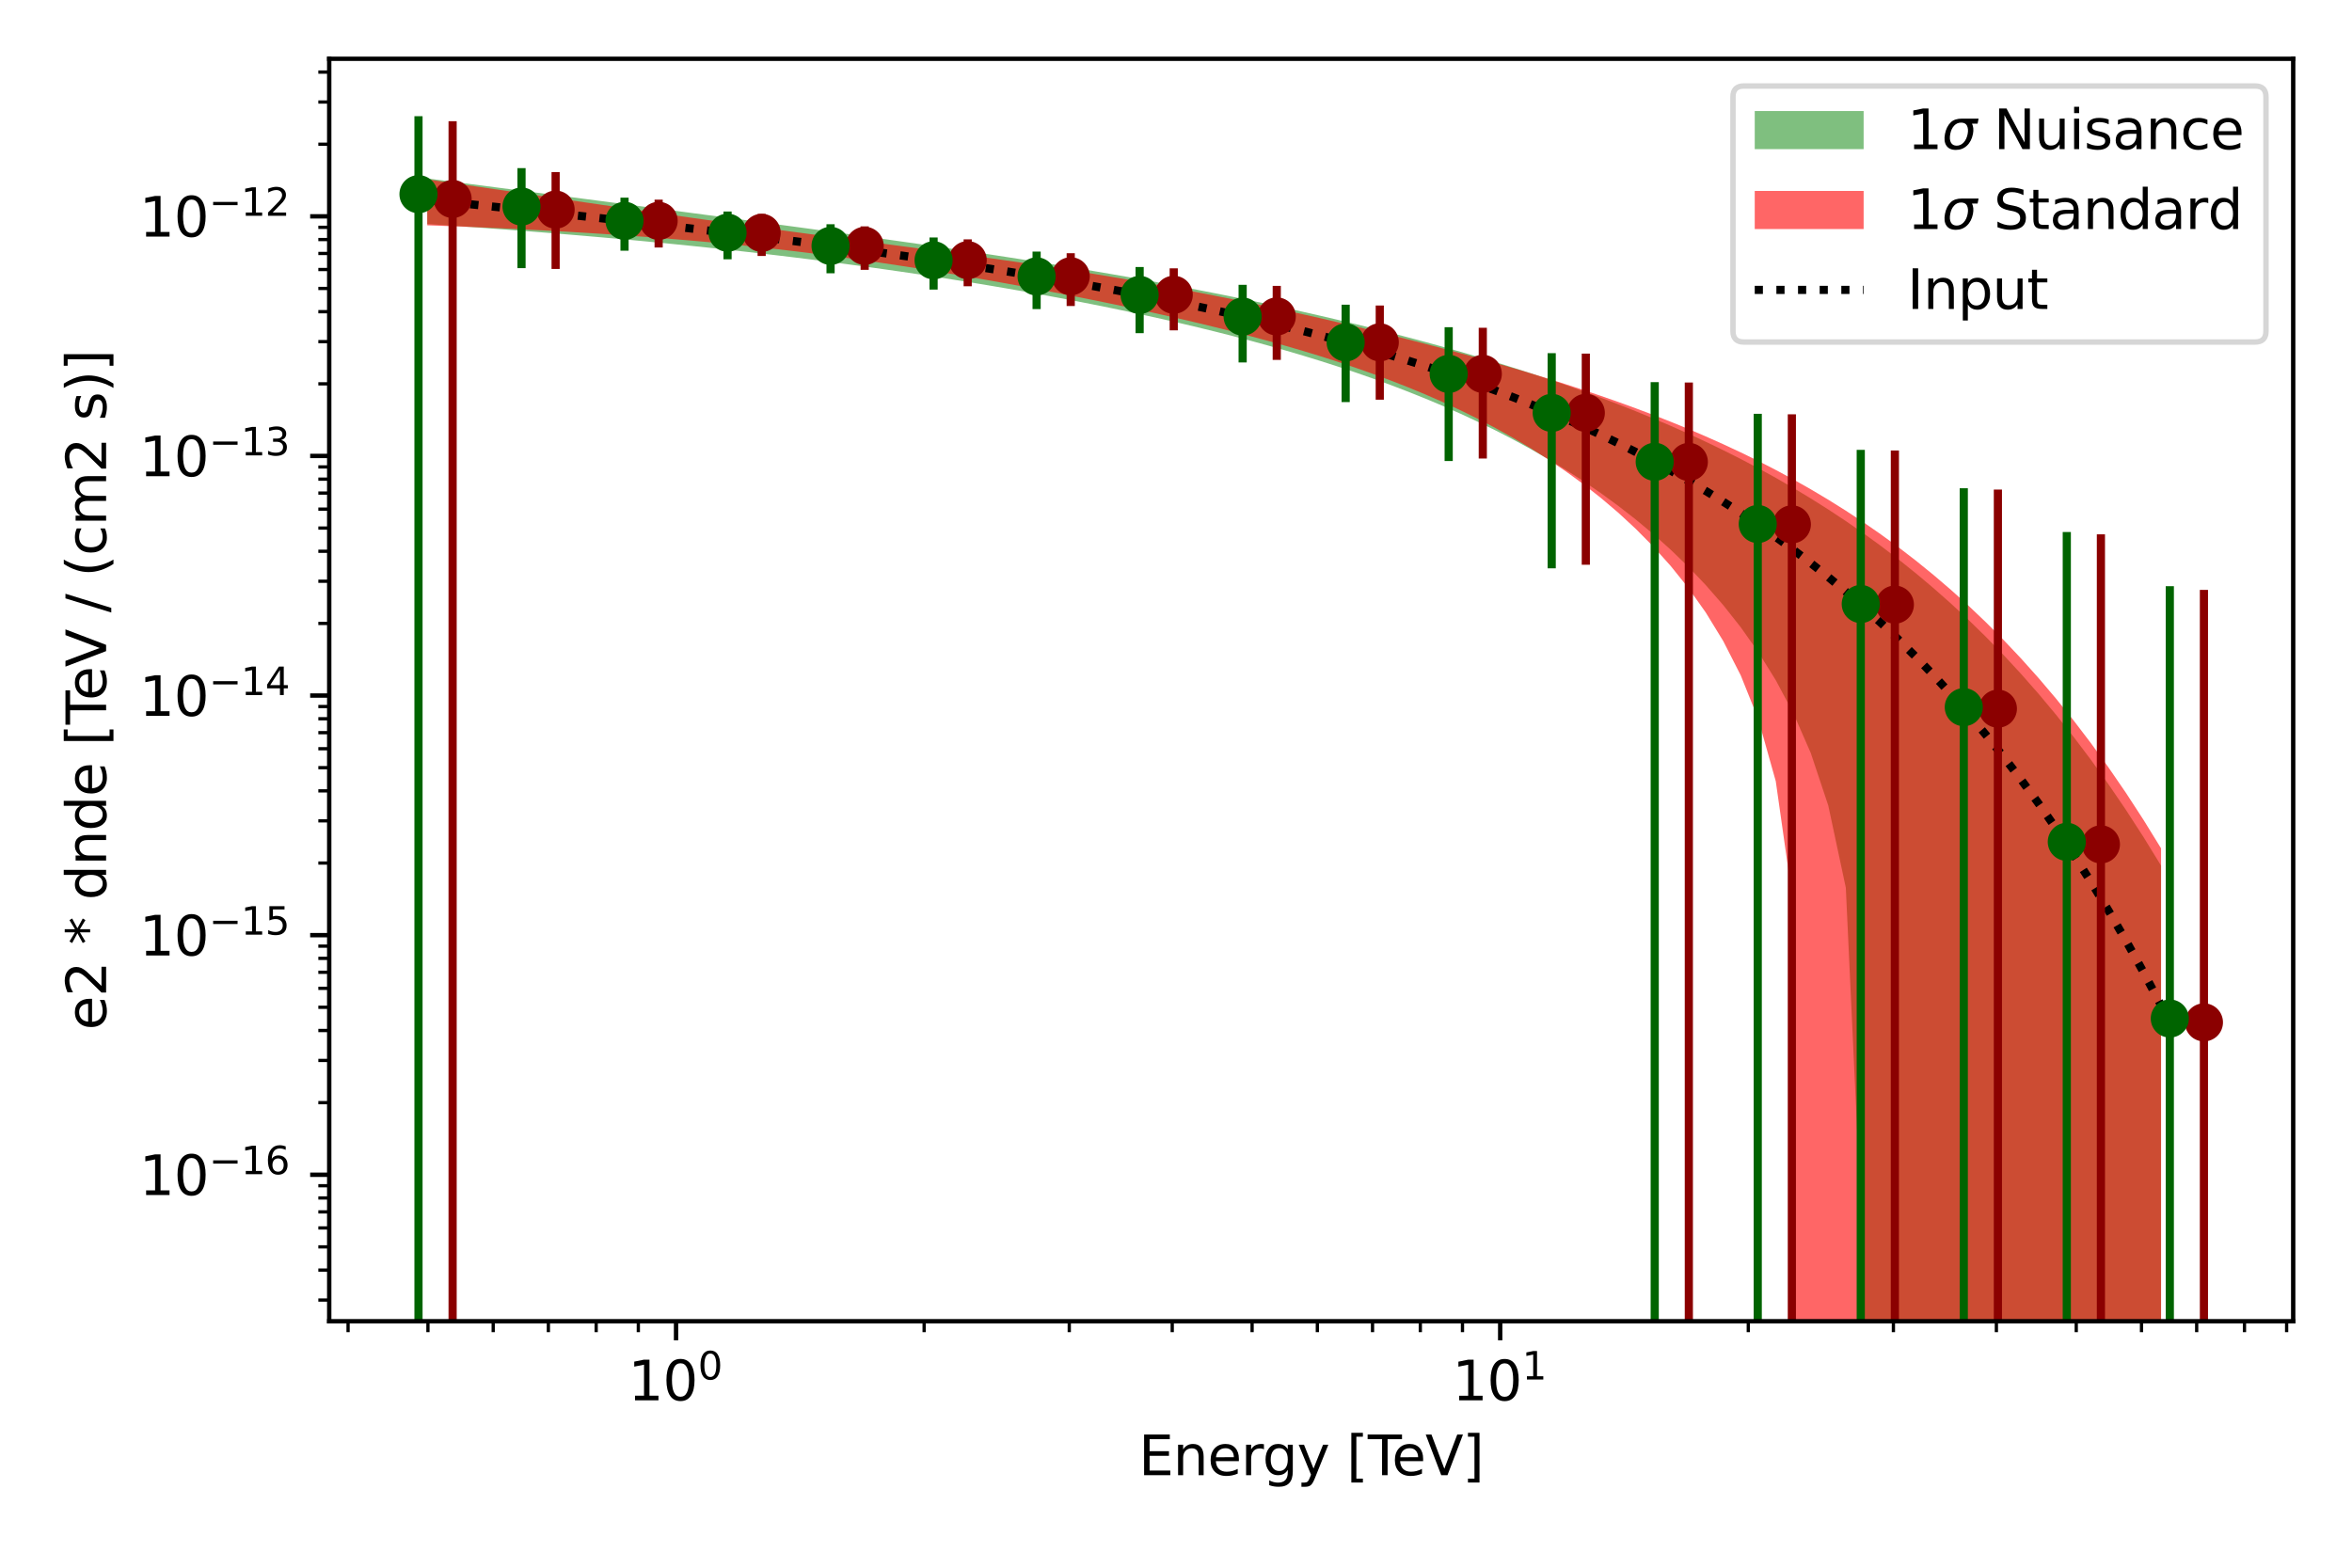 <?xml version="1.0" encoding="utf-8" standalone="no"?>
<!DOCTYPE svg PUBLIC "-//W3C//DTD SVG 1.1//EN"
  "http://www.w3.org/Graphics/SVG/1.1/DTD/svg11.dtd">
<svg xmlns:xlink="http://www.w3.org/1999/xlink" width="432pt" height="288pt" viewBox="0 0 432 288" xmlns="http://www.w3.org/2000/svg" version="1.1">
 <defs>
  <style type="text/css">*{stroke-linejoin: round; stroke-linecap: butt}</style>
 </defs>
 <g id="figure_1">
  <g id="patch_1">
   <path d="M 0 288 
L 432 288 
L 432 0 
L 0 0 
z
" style="fill: #ffffff"/>
  </g>
  <g id="axes_1">
   <g id="patch_2">
    <path d="M 60.469 242.728 
L 421.2 242.728 
L 421.2 10.8 
L 60.469 10.8 
z
" style="fill: #ffffff"/>
   </g>
   <g id="PolyCollection_1">
    <path d="M 78.474 32.789 
L 78.474 41.16 
L 81.691 41.375 
L 84.908 41.596 
L 88.124 41.824 
L 91.341 42.058 
L 94.558 42.299 
L 97.774 42.547 
L 100.991 42.803 
L 104.208 43.066 
L 107.425 43.337 
L 110.641 43.616 
L 113.858 43.904 
L 117.075 44.2 
L 120.291 44.506 
L 123.508 44.821 
L 126.725 45.145 
L 129.942 45.479 
L 133.158 45.823 
L 136.375 46.178 
L 139.592 46.544 
L 142.808 46.92 
L 146.025 47.308 
L 149.242 47.708 
L 152.459 48.119 
L 155.675 48.543 
L 158.892 48.978 
L 162.109 49.427 
L 165.325 49.888 
L 168.542 50.362 
L 171.759 50.85 
L 174.976 51.352 
L 178.192 51.868 
L 181.409 52.399 
L 184.626 52.944 
L 187.842 53.506 
L 191.059 54.083 
L 194.276 54.677 
L 197.493 55.289 
L 200.709 55.919 
L 203.926 56.568 
L 207.143 57.237 
L 210.359 57.927 
L 213.576 58.64 
L 216.793 59.376 
L 220.01 60.137 
L 223.226 60.925 
L 226.443 61.741 
L 229.66 62.587 
L 232.876 63.465 
L 236.093 64.378 
L 239.31 65.327 
L 242.527 66.315 
L 245.743 67.345 
L 248.96 68.42 
L 252.177 69.543 
L 255.393 70.718 
L 258.61 71.948 
L 261.827 73.237 
L 265.044 74.589 
L 268.26 76.009 
L 271.477 77.503 
L 274.694 79.076 
L 277.91 80.733 
L 281.127 82.483 
L 284.344 84.332 
L 287.561 86.289 
L 290.777 88.365 
L 293.994 90.569 
L 297.211 92.917 
L 300.427 95.422 
L 303.644 98.105 
L 306.861 100.987 
L 310.078 104.097 
L 313.294 107.474 
L 316.511 111.164 
L 319.728 115.235 
L 322.945 119.783 
L 326.161 124.955 
L 329.378 130.993 
L 332.595 138.346 
L 335.811 148.006 
L 339.028 163.084 
L 342.245 232.186 
L 345.462 43529.634 
L 348.678 43529.634 
L 351.895 43529.634 
L 355.112 43529.634 
L 358.328 43529.634 
L 361.545 43529.634 
L 364.762 43529.634 
L 367.979 43529.634 
L 371.195 43529.634 
L 374.412 43529.634 
L 377.629 43529.634 
L 380.845 43529.634 
L 384.062 43529.634 
L 387.279 43529.634 
L 390.496 43529.634 
L 393.712 43529.634 
L 396.929 43529.634 
L 396.929 159.024 
L 396.929 159.024 
L 393.712 153.789 
L 390.496 148.816 
L 387.279 144.092 
L 384.062 139.604 
L 380.845 135.341 
L 377.629 131.29 
L 374.412 127.441 
L 371.195 123.783 
L 367.979 120.307 
L 364.762 117.001 
L 361.545 113.859 
L 358.328 110.869 
L 355.112 108.026 
L 351.895 105.319 
L 348.678 102.743 
L 345.462 100.289 
L 342.245 97.952 
L 339.028 95.723 
L 335.811 93.598 
L 332.595 91.57 
L 329.378 89.634 
L 326.161 87.784 
L 322.945 86.015 
L 319.728 84.323 
L 316.511 82.703 
L 313.294 81.15 
L 310.078 79.662 
L 306.861 78.232 
L 303.644 76.86 
L 300.427 75.539 
L 297.211 74.269 
L 293.994 73.045 
L 290.777 71.864 
L 287.561 70.725 
L 284.344 69.624 
L 281.127 68.56 
L 277.91 67.53 
L 274.694 66.533 
L 271.477 65.566 
L 268.26 64.628 
L 265.044 63.718 
L 261.827 62.833 
L 258.61 61.974 
L 255.393 61.138 
L 252.177 60.324 
L 248.96 59.533 
L 245.743 58.762 
L 242.527 58.011 
L 239.31 57.28 
L 236.093 56.567 
L 232.876 55.872 
L 229.66 55.194 
L 226.443 54.533 
L 223.226 53.887 
L 220.01 53.258 
L 216.793 52.643 
L 213.576 52.042 
L 210.359 51.455 
L 207.143 50.881 
L 203.926 50.319 
L 200.709 49.769 
L 197.493 49.231 
L 194.276 48.703 
L 191.059 48.185 
L 187.842 47.676 
L 184.626 47.177 
L 181.409 46.685 
L 178.192 46.201 
L 174.976 45.725 
L 171.759 45.254 
L 168.542 44.79 
L 165.325 44.331 
L 162.109 43.877 
L 158.892 43.427 
L 155.675 42.981 
L 152.459 42.538 
L 149.242 42.099 
L 146.025 41.663 
L 142.808 41.228 
L 139.592 40.796 
L 136.375 40.366 
L 133.158 39.937 
L 129.942 39.51 
L 126.725 39.084 
L 123.508 38.659 
L 120.291 38.235 
L 117.075 37.812 
L 113.858 37.39 
L 110.641 36.968 
L 107.425 36.547 
L 104.208 36.127 
L 100.991 35.708 
L 97.774 35.289 
L 94.558 34.871 
L 91.341 34.453 
L 88.124 34.036 
L 84.908 33.62 
L 81.691 33.204 
L 78.474 32.789 
z
" clip-path="url(#p0e5905a8b0)" style="fill: #008000; fill-opacity: 0.5"/>
   </g>
   <g id="PolyCollection_2">
    <path d="M 78.474 32.954 
L 78.474 41.391 
L 81.691 41.508 
L 84.908 41.633 
L 88.124 41.766 
L 91.341 41.908 
L 94.558 42.06 
L 97.774 42.22 
L 100.991 42.391 
L 104.208 42.572 
L 107.425 42.764 
L 110.641 42.967 
L 113.858 43.182 
L 117.075 43.41 
L 120.291 43.651 
L 123.508 43.907 
L 126.725 44.177 
L 129.942 44.463 
L 133.158 44.767 
L 136.375 45.087 
L 139.592 45.426 
L 142.808 45.783 
L 146.025 46.16 
L 149.242 46.556 
L 152.459 46.97 
L 155.675 47.403 
L 158.892 47.855 
L 162.109 48.324 
L 165.325 48.809 
L 168.542 49.31 
L 171.759 49.827 
L 174.976 50.359 
L 178.192 50.904 
L 181.409 51.464 
L 184.626 52.037 
L 187.842 52.624 
L 191.059 53.224 
L 194.276 53.838 
L 197.493 54.467 
L 200.709 55.11 
L 203.926 55.769 
L 207.143 56.444 
L 210.359 57.137 
L 213.576 57.849 
L 216.793 58.582 
L 220.01 59.336 
L 223.226 60.115 
L 226.443 60.921 
L 229.66 61.755 
L 232.876 62.622 
L 236.093 63.524 
L 239.31 64.464 
L 242.527 65.446 
L 245.743 66.475 
L 248.96 67.555 
L 252.177 68.69 
L 255.393 69.885 
L 258.61 71.145 
L 261.827 72.477 
L 265.044 73.886 
L 268.26 75.378 
L 271.477 76.962 
L 274.694 78.645 
L 277.91 80.436 
L 281.127 82.345 
L 284.344 84.384 
L 287.561 86.568 
L 290.777 88.912 
L 293.994 91.437 
L 297.211 94.168 
L 300.427 97.138 
L 303.644 100.387 
L 306.861 103.972 
L 310.078 107.973 
L 313.294 112.509 
L 316.511 117.766 
L 319.728 124.073 
L 322.945 132.091 
L 326.161 143.514 
L 329.378 166.127 
L 332.595 43529.634 
L 335.811 43529.634 
L 339.028 43529.634 
L 342.245 43529.634 
L 345.462 43529.634 
L 348.678 43529.634 
L 351.895 43529.634 
L 355.112 43529.634 
L 358.328 43529.634 
L 361.545 43529.634 
L 364.762 43529.634 
L 367.979 43529.634 
L 371.195 43529.634 
L 374.412 43529.634 
L 377.629 43529.634 
L 380.845 43529.634 
L 384.062 43529.634 
L 387.279 43529.634 
L 390.496 43529.634 
L 393.712 43529.634 
L 396.929 43529.634 
L 396.929 155.845 
L 396.929 155.845 
L 393.712 150.628 
L 390.496 145.681 
L 387.279 140.991 
L 384.062 136.544 
L 380.845 132.328 
L 377.629 128.331 
L 374.412 124.542 
L 371.195 120.95 
L 367.979 117.546 
L 364.762 114.318 
L 361.545 111.257 
L 358.328 108.355 
L 355.112 105.604 
L 351.895 102.993 
L 348.678 100.517 
L 345.462 98.167 
L 342.245 95.936 
L 339.028 93.817 
L 335.811 91.804 
L 332.595 89.89 
L 329.378 88.069 
L 326.161 86.335 
L 322.945 84.684 
L 319.728 83.109 
L 316.511 81.606 
L 313.294 80.17 
L 310.078 78.795 
L 306.861 77.479 
L 303.644 76.216 
L 300.427 75.003 
L 297.211 73.836 
L 293.994 72.712 
L 290.777 71.627 
L 287.561 70.578 
L 284.344 69.561 
L 281.127 68.576 
L 277.91 67.618 
L 274.694 66.686 
L 271.477 65.778 
L 268.26 64.892 
L 265.044 64.026 
L 261.827 63.18 
L 258.61 62.351 
L 255.393 61.54 
L 252.177 60.746 
L 248.96 59.969 
L 245.743 59.207 
L 242.527 58.462 
L 239.31 57.734 
L 236.093 57.022 
L 232.876 56.326 
L 229.66 55.647 
L 226.443 54.985 
L 223.226 54.34 
L 220.01 53.712 
L 216.793 53.1 
L 213.576 52.505 
L 210.359 51.926 
L 207.143 51.363 
L 203.926 50.815 
L 200.709 50.283 
L 197.493 49.764 
L 194.276 49.26 
L 191.059 48.768 
L 187.842 48.288 
L 184.626 47.82 
L 181.409 47.361 
L 178.192 46.912 
L 174.976 46.47 
L 171.759 46.035 
L 168.542 45.606 
L 165.325 45.18 
L 162.109 44.757 
L 158.892 44.335 
L 155.675 43.913 
L 152.459 43.49 
L 149.242 43.063 
L 146.025 42.633 
L 142.808 42.199 
L 139.592 41.761 
L 136.375 41.318 
L 133.158 40.87 
L 129.942 40.418 
L 126.725 39.962 
L 123.508 39.503 
L 120.291 39.041 
L 117.075 38.576 
L 113.858 38.109 
L 110.641 37.641 
L 107.425 37.172 
L 104.208 36.703 
L 100.991 36.233 
L 97.774 35.763 
L 94.558 35.293 
L 91.341 34.824 
L 88.124 34.355 
L 84.908 33.887 
L 81.691 33.42 
L 78.474 32.954 
z
" clip-path="url(#p0e5905a8b0)" style="fill: #ff0000; fill-opacity: 0.6"/>
   </g>
   <g id="matplotlib.axis_1">
    <g id="xtick_1">
     <g id="line2d_1">
      <defs>
       <path id="m8055def39b" d="M 0 0 
L 0 3.5 
" style="stroke: #000000; stroke-width: 0.8"/>
      </defs>
      <g>
       <use xlink:href="#m8055def39b" x="124.17" y="242.728" style="stroke: #000000; stroke-width: 0.8"/>
      </g>
     </g>
     <g id="text_1">
      <!-- $\mathdefault{10^{0}}$ -->
      <g transform="translate(115.37 257.326) scale(0.1 -0.1)">
       <defs>
        <path id="DejaVuSans-31" d="M 794 531 
L 1825 531 
L 1825 4091 
L 703 3866 
L 703 4441 
L 1819 4666 
L 2450 4666 
L 2450 531 
L 3481 531 
L 3481 0 
L 794 0 
L 794 531 
z
" transform="scale(0.016)"/>
        <path id="DejaVuSans-30" d="M 2034 4250 
Q 1547 4250 1301 3770 
Q 1056 3291 1056 2328 
Q 1056 1369 1301 889 
Q 1547 409 2034 409 
Q 2525 409 2770 889 
Q 3016 1369 3016 2328 
Q 3016 3291 2770 3770 
Q 2525 4250 2034 4250 
z
M 2034 4750 
Q 2819 4750 3233 4129 
Q 3647 3509 3647 2328 
Q 3647 1150 3233 529 
Q 2819 -91 2034 -91 
Q 1250 -91 836 529 
Q 422 1150 422 2328 
Q 422 3509 836 4129 
Q 1250 4750 2034 4750 
z
" transform="scale(0.016)"/>
       </defs>
       <use xlink:href="#DejaVuSans-31" transform="translate(0 0.766)"/>
       <use xlink:href="#DejaVuSans-30" transform="translate(63.623 0.766)"/>
       <use xlink:href="#DejaVuSans-30" transform="translate(128.203 39.047) scale(0.7)"/>
      </g>
     </g>
    </g>
    <g id="xtick_2">
     <g id="line2d_2">
      <g>
       <use xlink:href="#m8055def39b" x="275.545" y="242.728" style="stroke: #000000; stroke-width: 0.8"/>
      </g>
     </g>
     <g id="text_2">
      <!-- $\mathdefault{10^{1}}$ -->
      <g transform="translate(266.745 257.326) scale(0.1 -0.1)">
       <use xlink:href="#DejaVuSans-31" transform="translate(0 0.684)"/>
       <use xlink:href="#DejaVuSans-30" transform="translate(63.623 0.684)"/>
       <use xlink:href="#DejaVuSans-31" transform="translate(128.203 38.966) scale(0.7)"/>
      </g>
     </g>
    </g>
    <g id="xtick_3">
     <g id="line2d_3">
      <defs>
       <path id="m480ef63c79" d="M 0 0 
L 0 2 
" style="stroke: #000000; stroke-width: 0.6"/>
      </defs>
      <g>
       <use xlink:href="#m480ef63c79" x="63.932" y="242.728" style="stroke: #000000; stroke-width: 0.6"/>
      </g>
     </g>
    </g>
    <g id="xtick_4">
     <g id="line2d_4">
      <g>
       <use xlink:href="#m480ef63c79" x="78.602" y="242.728" style="stroke: #000000; stroke-width: 0.6"/>
      </g>
     </g>
    </g>
    <g id="xtick_5">
     <g id="line2d_5">
      <g>
       <use xlink:href="#m480ef63c79" x="90.588" y="242.728" style="stroke: #000000; stroke-width: 0.6"/>
      </g>
     </g>
    </g>
    <g id="xtick_6">
     <g id="line2d_6">
      <g>
       <use xlink:href="#m480ef63c79" x="100.722" y="242.728" style="stroke: #000000; stroke-width: 0.6"/>
      </g>
     </g>
    </g>
    <g id="xtick_7">
     <g id="line2d_7">
      <g>
       <use xlink:href="#m480ef63c79" x="109.501" y="242.728" style="stroke: #000000; stroke-width: 0.6"/>
      </g>
     </g>
    </g>
    <g id="xtick_8">
     <g id="line2d_8">
      <g>
       <use xlink:href="#m480ef63c79" x="117.244" y="242.728" style="stroke: #000000; stroke-width: 0.6"/>
      </g>
     </g>
    </g>
    <g id="xtick_9">
     <g id="line2d_9">
      <g>
       <use xlink:href="#m480ef63c79" x="169.739" y="242.728" style="stroke: #000000; stroke-width: 0.6"/>
      </g>
     </g>
    </g>
    <g id="xtick_10">
     <g id="line2d_10">
      <g>
       <use xlink:href="#m480ef63c79" x="196.395" y="242.728" style="stroke: #000000; stroke-width: 0.6"/>
      </g>
     </g>
    </g>
    <g id="xtick_11">
     <g id="line2d_11">
      <g>
       <use xlink:href="#m480ef63c79" x="215.307" y="242.728" style="stroke: #000000; stroke-width: 0.6"/>
      </g>
     </g>
    </g>
    <g id="xtick_12">
     <g id="line2d_12">
      <g>
       <use xlink:href="#m480ef63c79" x="229.977" y="242.728" style="stroke: #000000; stroke-width: 0.6"/>
      </g>
     </g>
    </g>
    <g id="xtick_13">
     <g id="line2d_13">
      <g>
       <use xlink:href="#m480ef63c79" x="241.963" y="242.728" style="stroke: #000000; stroke-width: 0.6"/>
      </g>
     </g>
    </g>
    <g id="xtick_14">
     <g id="line2d_14">
      <g>
       <use xlink:href="#m480ef63c79" x="252.097" y="242.728" style="stroke: #000000; stroke-width: 0.6"/>
      </g>
     </g>
    </g>
    <g id="xtick_15">
     <g id="line2d_15">
      <g>
       <use xlink:href="#m480ef63c79" x="260.876" y="242.728" style="stroke: #000000; stroke-width: 0.6"/>
      </g>
     </g>
    </g>
    <g id="xtick_16">
     <g id="line2d_16">
      <g>
       <use xlink:href="#m480ef63c79" x="268.619" y="242.728" style="stroke: #000000; stroke-width: 0.6"/>
      </g>
     </g>
    </g>
    <g id="xtick_17">
     <g id="line2d_17">
      <g>
       <use xlink:href="#m480ef63c79" x="321.114" y="242.728" style="stroke: #000000; stroke-width: 0.6"/>
      </g>
     </g>
    </g>
    <g id="xtick_18">
     <g id="line2d_18">
      <g>
       <use xlink:href="#m480ef63c79" x="347.769" y="242.728" style="stroke: #000000; stroke-width: 0.6"/>
      </g>
     </g>
    </g>
    <g id="xtick_19">
     <g id="line2d_19">
      <g>
       <use xlink:href="#m480ef63c79" x="366.682" y="242.728" style="stroke: #000000; stroke-width: 0.6"/>
      </g>
     </g>
    </g>
    <g id="xtick_20">
     <g id="line2d_20">
      <g>
       <use xlink:href="#m480ef63c79" x="381.352" y="242.728" style="stroke: #000000; stroke-width: 0.6"/>
      </g>
     </g>
    </g>
    <g id="xtick_21">
     <g id="line2d_21">
      <g>
       <use xlink:href="#m480ef63c79" x="393.338" y="242.728" style="stroke: #000000; stroke-width: 0.6"/>
      </g>
     </g>
    </g>
    <g id="xtick_22">
     <g id="line2d_22">
      <g>
       <use xlink:href="#m480ef63c79" x="403.472" y="242.728" style="stroke: #000000; stroke-width: 0.6"/>
      </g>
     </g>
    </g>
    <g id="xtick_23">
     <g id="line2d_23">
      <g>
       <use xlink:href="#m480ef63c79" x="412.25" y="242.728" style="stroke: #000000; stroke-width: 0.6"/>
      </g>
     </g>
    </g>
    <g id="xtick_24">
     <g id="line2d_24">
      <g>
       <use xlink:href="#m480ef63c79" x="419.994" y="242.728" style="stroke: #000000; stroke-width: 0.6"/>
      </g>
     </g>
    </g>
    <g id="text_3">
     <!-- Energy [TeV] -->
     <g transform="translate(209.137 271.005) scale(0.1 -0.1)">
      <defs>
       <path id="DejaVuSans-45" d="M 628 4666 
L 3578 4666 
L 3578 4134 
L 1259 4134 
L 1259 2753 
L 3481 2753 
L 3481 2222 
L 1259 2222 
L 1259 531 
L 3634 531 
L 3634 0 
L 628 0 
L 628 4666 
z
" transform="scale(0.016)"/>
       <path id="DejaVuSans-6e" d="M 3513 2113 
L 3513 0 
L 2938 0 
L 2938 2094 
Q 2938 2591 2744 2837 
Q 2550 3084 2163 3084 
Q 1697 3084 1428 2787 
Q 1159 2491 1159 1978 
L 1159 0 
L 581 0 
L 581 3500 
L 1159 3500 
L 1159 2956 
Q 1366 3272 1645 3428 
Q 1925 3584 2291 3584 
Q 2894 3584 3203 3211 
Q 3513 2838 3513 2113 
z
" transform="scale(0.016)"/>
       <path id="DejaVuSans-65" d="M 3597 1894 
L 3597 1613 
L 953 1613 
Q 991 1019 1311 708 
Q 1631 397 2203 397 
Q 2534 397 2845 478 
Q 3156 559 3463 722 
L 3463 178 
Q 3153 47 2828 -22 
Q 2503 -91 2169 -91 
Q 1331 -91 842 396 
Q 353 884 353 1716 
Q 353 2575 817 3079 
Q 1281 3584 2069 3584 
Q 2775 3584 3186 3129 
Q 3597 2675 3597 1894 
z
M 3022 2063 
Q 3016 2534 2758 2815 
Q 2500 3097 2075 3097 
Q 1594 3097 1305 2825 
Q 1016 2553 972 2059 
L 3022 2063 
z
" transform="scale(0.016)"/>
       <path id="DejaVuSans-72" d="M 2631 2963 
Q 2534 3019 2420 3045 
Q 2306 3072 2169 3072 
Q 1681 3072 1420 2755 
Q 1159 2438 1159 1844 
L 1159 0 
L 581 0 
L 581 3500 
L 1159 3500 
L 1159 2956 
Q 1341 3275 1631 3429 
Q 1922 3584 2338 3584 
Q 2397 3584 2469 3576 
Q 2541 3569 2628 3553 
L 2631 2963 
z
" transform="scale(0.016)"/>
       <path id="DejaVuSans-67" d="M 2906 1791 
Q 2906 2416 2648 2759 
Q 2391 3103 1925 3103 
Q 1463 3103 1205 2759 
Q 947 2416 947 1791 
Q 947 1169 1205 825 
Q 1463 481 1925 481 
Q 2391 481 2648 825 
Q 2906 1169 2906 1791 
z
M 3481 434 
Q 3481 -459 3084 -895 
Q 2688 -1331 1869 -1331 
Q 1566 -1331 1297 -1286 
Q 1028 -1241 775 -1147 
L 775 -588 
Q 1028 -725 1275 -790 
Q 1522 -856 1778 -856 
Q 2344 -856 2625 -561 
Q 2906 -266 2906 331 
L 2906 616 
Q 2728 306 2450 153 
Q 2172 0 1784 0 
Q 1141 0 747 490 
Q 353 981 353 1791 
Q 353 2603 747 3093 
Q 1141 3584 1784 3584 
Q 2172 3584 2450 3431 
Q 2728 3278 2906 2969 
L 2906 3500 
L 3481 3500 
L 3481 434 
z
" transform="scale(0.016)"/>
       <path id="DejaVuSans-79" d="M 2059 -325 
Q 1816 -950 1584 -1140 
Q 1353 -1331 966 -1331 
L 506 -1331 
L 506 -850 
L 844 -850 
Q 1081 -850 1212 -737 
Q 1344 -625 1503 -206 
L 1606 56 
L 191 3500 
L 800 3500 
L 1894 763 
L 2988 3500 
L 3597 3500 
L 2059 -325 
z
" transform="scale(0.016)"/>
       <path id="DejaVuSans-20" transform="scale(0.016)"/>
       <path id="DejaVuSans-5b" d="M 550 4863 
L 1875 4863 
L 1875 4416 
L 1125 4416 
L 1125 -397 
L 1875 -397 
L 1875 -844 
L 550 -844 
L 550 4863 
z
" transform="scale(0.016)"/>
       <path id="DejaVuSans-54" d="M -19 4666 
L 3928 4666 
L 3928 4134 
L 2272 4134 
L 2272 0 
L 1638 0 
L 1638 4134 
L -19 4134 
L -19 4666 
z
" transform="scale(0.016)"/>
       <path id="DejaVuSans-56" d="M 1831 0 
L 50 4666 
L 709 4666 
L 2188 738 
L 3669 4666 
L 4325 4666 
L 2547 0 
L 1831 0 
z
" transform="scale(0.016)"/>
       <path id="DejaVuSans-5d" d="M 1947 4863 
L 1947 -844 
L 622 -844 
L 622 -397 
L 1369 -397 
L 1369 4416 
L 622 4416 
L 622 4863 
L 1947 4863 
z
" transform="scale(0.016)"/>
      </defs>
      <use xlink:href="#DejaVuSans-45"/>
      <use xlink:href="#DejaVuSans-6e" x="63.184"/>
      <use xlink:href="#DejaVuSans-65" x="126.562"/>
      <use xlink:href="#DejaVuSans-72" x="188.086"/>
      <use xlink:href="#DejaVuSans-67" x="227.449"/>
      <use xlink:href="#DejaVuSans-79" x="290.926"/>
      <use xlink:href="#DejaVuSans-20" x="350.105"/>
      <use xlink:href="#DejaVuSans-5b" x="381.893"/>
      <use xlink:href="#DejaVuSans-54" x="420.906"/>
      <use xlink:href="#DejaVuSans-65" x="464.99"/>
      <use xlink:href="#DejaVuSans-56" x="526.514"/>
      <use xlink:href="#DejaVuSans-5d" x="594.922"/>
     </g>
    </g>
   </g>
   <g id="matplotlib.axis_2">
    <g id="ytick_1">
     <g id="line2d_25">
      <defs>
       <path id="m0eebf6a958" d="M 0 0 
L -3.5 0 
" style="stroke: #000000; stroke-width: 0.8"/>
      </defs>
      <g>
       <use xlink:href="#m0eebf6a958" x="60.469" y="215.816" style="stroke: #000000; stroke-width: 0.8"/>
      </g>
     </g>
     <g id="text_4">
      <!-- $\mathdefault{10^{-16}}$ -->
      <g transform="translate(25.569 219.615) scale(0.1 -0.1)">
       <defs>
        <path id="DejaVuSans-2212" d="M 678 2272 
L 4684 2272 
L 4684 1741 
L 678 1741 
L 678 2272 
z
" transform="scale(0.016)"/>
        <path id="DejaVuSans-36" d="M 2113 2584 
Q 1688 2584 1439 2293 
Q 1191 2003 1191 1497 
Q 1191 994 1439 701 
Q 1688 409 2113 409 
Q 2538 409 2786 701 
Q 3034 994 3034 1497 
Q 3034 2003 2786 2293 
Q 2538 2584 2113 2584 
z
M 3366 4563 
L 3366 3988 
Q 3128 4100 2886 4159 
Q 2644 4219 2406 4219 
Q 1781 4219 1451 3797 
Q 1122 3375 1075 2522 
Q 1259 2794 1537 2939 
Q 1816 3084 2150 3084 
Q 2853 3084 3261 2657 
Q 3669 2231 3669 1497 
Q 3669 778 3244 343 
Q 2819 -91 2113 -91 
Q 1303 -91 875 529 
Q 447 1150 447 2328 
Q 447 3434 972 4092 
Q 1497 4750 2381 4750 
Q 2619 4750 2861 4703 
Q 3103 4656 3366 4563 
z
" transform="scale(0.016)"/>
       </defs>
       <use xlink:href="#DejaVuSans-31" transform="translate(0 0.766)"/>
       <use xlink:href="#DejaVuSans-30" transform="translate(63.623 0.766)"/>
       <use xlink:href="#DejaVuSans-2212" transform="translate(128.203 39.047) scale(0.7)"/>
       <use xlink:href="#DejaVuSans-31" transform="translate(186.855 39.047) scale(0.7)"/>
       <use xlink:href="#DejaVuSans-36" transform="translate(231.392 39.047) scale(0.7)"/>
      </g>
     </g>
    </g>
    <g id="ytick_2">
     <g id="line2d_26">
      <g>
       <use xlink:href="#m0eebf6a958" x="60.469" y="171.798" style="stroke: #000000; stroke-width: 0.8"/>
      </g>
     </g>
     <g id="text_5">
      <!-- $\mathdefault{10^{-15}}$ -->
      <g transform="translate(25.569 175.597) scale(0.1 -0.1)">
       <defs>
        <path id="DejaVuSans-35" d="M 691 4666 
L 3169 4666 
L 3169 4134 
L 1269 4134 
L 1269 2991 
Q 1406 3038 1543 3061 
Q 1681 3084 1819 3084 
Q 2600 3084 3056 2656 
Q 3513 2228 3513 1497 
Q 3513 744 3044 326 
Q 2575 -91 1722 -91 
Q 1428 -91 1123 -41 
Q 819 9 494 109 
L 494 744 
Q 775 591 1075 516 
Q 1375 441 1709 441 
Q 2250 441 2565 725 
Q 2881 1009 2881 1497 
Q 2881 1984 2565 2268 
Q 2250 2553 1709 2553 
Q 1456 2553 1204 2497 
Q 953 2441 691 2322 
L 691 4666 
z
" transform="scale(0.016)"/>
       </defs>
       <use xlink:href="#DejaVuSans-31" transform="translate(0 0.684)"/>
       <use xlink:href="#DejaVuSans-30" transform="translate(63.623 0.684)"/>
       <use xlink:href="#DejaVuSans-2212" transform="translate(128.203 38.966) scale(0.7)"/>
       <use xlink:href="#DejaVuSans-31" transform="translate(186.855 38.966) scale(0.7)"/>
       <use xlink:href="#DejaVuSans-35" transform="translate(231.392 38.966) scale(0.7)"/>
      </g>
     </g>
    </g>
    <g id="ytick_3">
     <g id="line2d_27">
      <g>
       <use xlink:href="#m0eebf6a958" x="60.469" y="127.78" style="stroke: #000000; stroke-width: 0.8"/>
      </g>
     </g>
     <g id="text_6">
      <!-- $\mathdefault{10^{-14}}$ -->
      <g transform="translate(25.569 131.579) scale(0.1 -0.1)">
       <defs>
        <path id="DejaVuSans-34" d="M 2419 4116 
L 825 1625 
L 2419 1625 
L 2419 4116 
z
M 2253 4666 
L 3047 4666 
L 3047 1625 
L 3713 1625 
L 3713 1100 
L 3047 1100 
L 3047 0 
L 2419 0 
L 2419 1100 
L 313 1100 
L 313 1709 
L 2253 4666 
z
" transform="scale(0.016)"/>
       </defs>
       <use xlink:href="#DejaVuSans-31" transform="translate(0 0.684)"/>
       <use xlink:href="#DejaVuSans-30" transform="translate(63.623 0.684)"/>
       <use xlink:href="#DejaVuSans-2212" transform="translate(128.203 38.966) scale(0.7)"/>
       <use xlink:href="#DejaVuSans-31" transform="translate(186.855 38.966) scale(0.7)"/>
       <use xlink:href="#DejaVuSans-34" transform="translate(231.392 38.966) scale(0.7)"/>
      </g>
     </g>
    </g>
    <g id="ytick_4">
     <g id="line2d_28">
      <g>
       <use xlink:href="#m0eebf6a958" x="60.469" y="83.761" style="stroke: #000000; stroke-width: 0.8"/>
      </g>
     </g>
     <g id="text_7">
      <!-- $\mathdefault{10^{-13}}$ -->
      <g transform="translate(25.569 87.561) scale(0.1 -0.1)">
       <defs>
        <path id="DejaVuSans-33" d="M 2597 2516 
Q 3050 2419 3304 2112 
Q 3559 1806 3559 1356 
Q 3559 666 3084 287 
Q 2609 -91 1734 -91 
Q 1441 -91 1130 -33 
Q 819 25 488 141 
L 488 750 
Q 750 597 1062 519 
Q 1375 441 1716 441 
Q 2309 441 2620 675 
Q 2931 909 2931 1356 
Q 2931 1769 2642 2001 
Q 2353 2234 1838 2234 
L 1294 2234 
L 1294 2753 
L 1863 2753 
Q 2328 2753 2575 2939 
Q 2822 3125 2822 3475 
Q 2822 3834 2567 4026 
Q 2313 4219 1838 4219 
Q 1578 4219 1281 4162 
Q 984 4106 628 3988 
L 628 4550 
Q 988 4650 1302 4700 
Q 1616 4750 1894 4750 
Q 2613 4750 3031 4423 
Q 3450 4097 3450 3541 
Q 3450 3153 3228 2886 
Q 3006 2619 2597 2516 
z
" transform="scale(0.016)"/>
       </defs>
       <use xlink:href="#DejaVuSans-31" transform="translate(0 0.766)"/>
       <use xlink:href="#DejaVuSans-30" transform="translate(63.623 0.766)"/>
       <use xlink:href="#DejaVuSans-2212" transform="translate(128.203 39.047) scale(0.7)"/>
       <use xlink:href="#DejaVuSans-31" transform="translate(186.855 39.047) scale(0.7)"/>
       <use xlink:href="#DejaVuSans-33" transform="translate(231.392 39.047) scale(0.7)"/>
      </g>
     </g>
    </g>
    <g id="ytick_5">
     <g id="line2d_29">
      <g>
       <use xlink:href="#m0eebf6a958" x="60.469" y="39.743" style="stroke: #000000; stroke-width: 0.8"/>
      </g>
     </g>
     <g id="text_8">
      <!-- $\mathdefault{10^{-12}}$ -->
      <g transform="translate(25.569 43.543) scale(0.1 -0.1)">
       <defs>
        <path id="DejaVuSans-32" d="M 1228 531 
L 3431 531 
L 3431 0 
L 469 0 
L 469 531 
Q 828 903 1448 1529 
Q 2069 2156 2228 2338 
Q 2531 2678 2651 2914 
Q 2772 3150 2772 3378 
Q 2772 3750 2511 3984 
Q 2250 4219 1831 4219 
Q 1534 4219 1204 4116 
Q 875 4013 500 3803 
L 500 4441 
Q 881 4594 1212 4672 
Q 1544 4750 1819 4750 
Q 2544 4750 2975 4387 
Q 3406 4025 3406 3419 
Q 3406 3131 3298 2873 
Q 3191 2616 2906 2266 
Q 2828 2175 2409 1742 
Q 1991 1309 1228 531 
z
" transform="scale(0.016)"/>
       </defs>
       <use xlink:href="#DejaVuSans-31" transform="translate(0 0.766)"/>
       <use xlink:href="#DejaVuSans-30" transform="translate(63.623 0.766)"/>
       <use xlink:href="#DejaVuSans-2212" transform="translate(128.203 39.047) scale(0.7)"/>
       <use xlink:href="#DejaVuSans-31" transform="translate(186.855 39.047) scale(0.7)"/>
       <use xlink:href="#DejaVuSans-32" transform="translate(231.392 39.047) scale(0.7)"/>
      </g>
     </g>
    </g>
    <g id="ytick_6">
     <g id="line2d_30">
      <defs>
       <path id="m40ec39c7ff" d="M 0 0 
L -2 0 
" style="stroke: #000000; stroke-width: 0.6"/>
      </defs>
      <g>
       <use xlink:href="#m40ec39c7ff" x="60.469" y="238.832" style="stroke: #000000; stroke-width: 0.6"/>
      </g>
     </g>
    </g>
    <g id="ytick_7">
     <g id="line2d_31">
      <g>
       <use xlink:href="#m40ec39c7ff" x="60.469" y="233.332" style="stroke: #000000; stroke-width: 0.6"/>
      </g>
     </g>
    </g>
    <g id="ytick_8">
     <g id="line2d_32">
      <g>
       <use xlink:href="#m40ec39c7ff" x="60.469" y="229.067" style="stroke: #000000; stroke-width: 0.6"/>
      </g>
     </g>
    </g>
    <g id="ytick_9">
     <g id="line2d_33">
      <g>
       <use xlink:href="#m40ec39c7ff" x="60.469" y="225.581" style="stroke: #000000; stroke-width: 0.6"/>
      </g>
     </g>
    </g>
    <g id="ytick_10">
     <g id="line2d_34">
      <g>
       <use xlink:href="#m40ec39c7ff" x="60.469" y="222.634" style="stroke: #000000; stroke-width: 0.6"/>
      </g>
     </g>
    </g>
    <g id="ytick_11">
     <g id="line2d_35">
      <g>
       <use xlink:href="#m40ec39c7ff" x="60.469" y="220.082" style="stroke: #000000; stroke-width: 0.6"/>
      </g>
     </g>
    </g>
    <g id="ytick_12">
     <g id="line2d_36">
      <g>
       <use xlink:href="#m40ec39c7ff" x="60.469" y="217.83" style="stroke: #000000; stroke-width: 0.6"/>
      </g>
     </g>
    </g>
    <g id="ytick_13">
     <g id="line2d_37">
      <g>
       <use xlink:href="#m40ec39c7ff" x="60.469" y="202.565" style="stroke: #000000; stroke-width: 0.6"/>
      </g>
     </g>
    </g>
    <g id="ytick_14">
     <g id="line2d_38">
      <g>
       <use xlink:href="#m40ec39c7ff" x="60.469" y="194.814" style="stroke: #000000; stroke-width: 0.6"/>
      </g>
     </g>
    </g>
    <g id="ytick_15">
     <g id="line2d_39">
      <g>
       <use xlink:href="#m40ec39c7ff" x="60.469" y="189.314" style="stroke: #000000; stroke-width: 0.6"/>
      </g>
     </g>
    </g>
    <g id="ytick_16">
     <g id="line2d_40">
      <g>
       <use xlink:href="#m40ec39c7ff" x="60.469" y="185.048" style="stroke: #000000; stroke-width: 0.6"/>
      </g>
     </g>
    </g>
    <g id="ytick_17">
     <g id="line2d_41">
      <g>
       <use xlink:href="#m40ec39c7ff" x="60.469" y="181.563" style="stroke: #000000; stroke-width: 0.6"/>
      </g>
     </g>
    </g>
    <g id="ytick_18">
     <g id="line2d_42">
      <g>
       <use xlink:href="#m40ec39c7ff" x="60.469" y="178.616" style="stroke: #000000; stroke-width: 0.6"/>
      </g>
     </g>
    </g>
    <g id="ytick_19">
     <g id="line2d_43">
      <g>
       <use xlink:href="#m40ec39c7ff" x="60.469" y="176.063" style="stroke: #000000; stroke-width: 0.6"/>
      </g>
     </g>
    </g>
    <g id="ytick_20">
     <g id="line2d_44">
      <g>
       <use xlink:href="#m40ec39c7ff" x="60.469" y="173.812" style="stroke: #000000; stroke-width: 0.6"/>
      </g>
     </g>
    </g>
    <g id="ytick_21">
     <g id="line2d_45">
      <g>
       <use xlink:href="#m40ec39c7ff" x="60.469" y="158.547" style="stroke: #000000; stroke-width: 0.6"/>
      </g>
     </g>
    </g>
    <g id="ytick_22">
     <g id="line2d_46">
      <g>
       <use xlink:href="#m40ec39c7ff" x="60.469" y="150.796" style="stroke: #000000; stroke-width: 0.6"/>
      </g>
     </g>
    </g>
    <g id="ytick_23">
     <g id="line2d_47">
      <g>
       <use xlink:href="#m40ec39c7ff" x="60.469" y="145.296" style="stroke: #000000; stroke-width: 0.6"/>
      </g>
     </g>
    </g>
    <g id="ytick_24">
     <g id="line2d_48">
      <g>
       <use xlink:href="#m40ec39c7ff" x="60.469" y="141.03" style="stroke: #000000; stroke-width: 0.6"/>
      </g>
     </g>
    </g>
    <g id="ytick_25">
     <g id="line2d_49">
      <g>
       <use xlink:href="#m40ec39c7ff" x="60.469" y="137.545" style="stroke: #000000; stroke-width: 0.6"/>
      </g>
     </g>
    </g>
    <g id="ytick_26">
     <g id="line2d_50">
      <g>
       <use xlink:href="#m40ec39c7ff" x="60.469" y="134.598" style="stroke: #000000; stroke-width: 0.6"/>
      </g>
     </g>
    </g>
    <g id="ytick_27">
     <g id="line2d_51">
      <g>
       <use xlink:href="#m40ec39c7ff" x="60.469" y="132.045" style="stroke: #000000; stroke-width: 0.6"/>
      </g>
     </g>
    </g>
    <g id="ytick_28">
     <g id="line2d_52">
      <g>
       <use xlink:href="#m40ec39c7ff" x="60.469" y="129.794" style="stroke: #000000; stroke-width: 0.6"/>
      </g>
     </g>
    </g>
    <g id="ytick_29">
     <g id="line2d_53">
      <g>
       <use xlink:href="#m40ec39c7ff" x="60.469" y="114.529" style="stroke: #000000; stroke-width: 0.6"/>
      </g>
     </g>
    </g>
    <g id="ytick_30">
     <g id="line2d_54">
      <g>
       <use xlink:href="#m40ec39c7ff" x="60.469" y="106.778" style="stroke: #000000; stroke-width: 0.6"/>
      </g>
     </g>
    </g>
    <g id="ytick_31">
     <g id="line2d_55">
      <g>
       <use xlink:href="#m40ec39c7ff" x="60.469" y="101.278" style="stroke: #000000; stroke-width: 0.6"/>
      </g>
     </g>
    </g>
    <g id="ytick_32">
     <g id="line2d_56">
      <g>
       <use xlink:href="#m40ec39c7ff" x="60.469" y="97.012" style="stroke: #000000; stroke-width: 0.6"/>
      </g>
     </g>
    </g>
    <g id="ytick_33">
     <g id="line2d_57">
      <g>
       <use xlink:href="#m40ec39c7ff" x="60.469" y="93.527" style="stroke: #000000; stroke-width: 0.6"/>
      </g>
     </g>
    </g>
    <g id="ytick_34">
     <g id="line2d_58">
      <g>
       <use xlink:href="#m40ec39c7ff" x="60.469" y="90.58" style="stroke: #000000; stroke-width: 0.6"/>
      </g>
     </g>
    </g>
    <g id="ytick_35">
     <g id="line2d_59">
      <g>
       <use xlink:href="#m40ec39c7ff" x="60.469" y="88.027" style="stroke: #000000; stroke-width: 0.6"/>
      </g>
     </g>
    </g>
    <g id="ytick_36">
     <g id="line2d_60">
      <g>
       <use xlink:href="#m40ec39c7ff" x="60.469" y="85.776" style="stroke: #000000; stroke-width: 0.6"/>
      </g>
     </g>
    </g>
    <g id="ytick_37">
     <g id="line2d_61">
      <g>
       <use xlink:href="#m40ec39c7ff" x="60.469" y="70.511" style="stroke: #000000; stroke-width: 0.6"/>
      </g>
     </g>
    </g>
    <g id="ytick_38">
     <g id="line2d_62">
      <g>
       <use xlink:href="#m40ec39c7ff" x="60.469" y="62.76" style="stroke: #000000; stroke-width: 0.6"/>
      </g>
     </g>
    </g>
    <g id="ytick_39">
     <g id="line2d_63">
      <g>
       <use xlink:href="#m40ec39c7ff" x="60.469" y="57.26" style="stroke: #000000; stroke-width: 0.6"/>
      </g>
     </g>
    </g>
    <g id="ytick_40">
     <g id="line2d_64">
      <g>
       <use xlink:href="#m40ec39c7ff" x="60.469" y="52.994" style="stroke: #000000; stroke-width: 0.6"/>
      </g>
     </g>
    </g>
    <g id="ytick_41">
     <g id="line2d_65">
      <g>
       <use xlink:href="#m40ec39c7ff" x="60.469" y="49.509" style="stroke: #000000; stroke-width: 0.6"/>
      </g>
     </g>
    </g>
    <g id="ytick_42">
     <g id="line2d_66">
      <g>
       <use xlink:href="#m40ec39c7ff" x="60.469" y="46.562" style="stroke: #000000; stroke-width: 0.6"/>
      </g>
     </g>
    </g>
    <g id="ytick_43">
     <g id="line2d_67">
      <g>
       <use xlink:href="#m40ec39c7ff" x="60.469" y="44.009" style="stroke: #000000; stroke-width: 0.6"/>
      </g>
     </g>
    </g>
    <g id="ytick_44">
     <g id="line2d_68">
      <g>
       <use xlink:href="#m40ec39c7ff" x="60.469" y="41.758" style="stroke: #000000; stroke-width: 0.6"/>
      </g>
     </g>
    </g>
    <g id="ytick_45">
     <g id="line2d_69">
      <g>
       <use xlink:href="#m40ec39c7ff" x="60.469" y="26.493" style="stroke: #000000; stroke-width: 0.6"/>
      </g>
     </g>
    </g>
    <g id="ytick_46">
     <g id="line2d_70">
      <g>
       <use xlink:href="#m40ec39c7ff" x="60.469" y="18.741" style="stroke: #000000; stroke-width: 0.6"/>
      </g>
     </g>
    </g>
    <g id="ytick_47">
     <g id="line2d_71">
      <g>
       <use xlink:href="#m40ec39c7ff" x="60.469" y="13.242" style="stroke: #000000; stroke-width: 0.6"/>
      </g>
     </g>
    </g>
    <g id="text_9">
     <!-- e2 * dnde [TeV / (cm2 s)] -->
     <g transform="translate(19.489 189.244) rotate(-90) scale(0.1 -0.1)">
      <defs>
       <path id="DejaVuSans-2a" d="M 3009 3897 
L 1888 3291 
L 3009 2681 
L 2828 2375 
L 1778 3009 
L 1778 1831 
L 1422 1831 
L 1422 3009 
L 372 2375 
L 191 2681 
L 1313 3291 
L 191 3897 
L 372 4206 
L 1422 3572 
L 1422 4750 
L 1778 4750 
L 1778 3572 
L 2828 4206 
L 3009 3897 
z
" transform="scale(0.016)"/>
       <path id="DejaVuSans-64" d="M 2906 2969 
L 2906 4863 
L 3481 4863 
L 3481 0 
L 2906 0 
L 2906 525 
Q 2725 213 2448 61 
Q 2172 -91 1784 -91 
Q 1150 -91 751 415 
Q 353 922 353 1747 
Q 353 2572 751 3078 
Q 1150 3584 1784 3584 
Q 2172 3584 2448 3432 
Q 2725 3281 2906 2969 
z
M 947 1747 
Q 947 1113 1208 752 
Q 1469 391 1925 391 
Q 2381 391 2643 752 
Q 2906 1113 2906 1747 
Q 2906 2381 2643 2742 
Q 2381 3103 1925 3103 
Q 1469 3103 1208 2742 
Q 947 2381 947 1747 
z
" transform="scale(0.016)"/>
       <path id="DejaVuSans-2f" d="M 1625 4666 
L 2156 4666 
L 531 -594 
L 0 -594 
L 1625 4666 
z
" transform="scale(0.016)"/>
       <path id="DejaVuSans-28" d="M 1984 4856 
Q 1566 4138 1362 3434 
Q 1159 2731 1159 2009 
Q 1159 1288 1364 580 
Q 1569 -128 1984 -844 
L 1484 -844 
Q 1016 -109 783 600 
Q 550 1309 550 2009 
Q 550 2706 781 3412 
Q 1013 4119 1484 4856 
L 1984 4856 
z
" transform="scale(0.016)"/>
       <path id="DejaVuSans-63" d="M 3122 3366 
L 3122 2828 
Q 2878 2963 2633 3030 
Q 2388 3097 2138 3097 
Q 1578 3097 1268 2742 
Q 959 2388 959 1747 
Q 959 1106 1268 751 
Q 1578 397 2138 397 
Q 2388 397 2633 464 
Q 2878 531 3122 666 
L 3122 134 
Q 2881 22 2623 -34 
Q 2366 -91 2075 -91 
Q 1284 -91 818 406 
Q 353 903 353 1747 
Q 353 2603 823 3093 
Q 1294 3584 2113 3584 
Q 2378 3584 2631 3529 
Q 2884 3475 3122 3366 
z
" transform="scale(0.016)"/>
       <path id="DejaVuSans-6d" d="M 3328 2828 
Q 3544 3216 3844 3400 
Q 4144 3584 4550 3584 
Q 5097 3584 5394 3201 
Q 5691 2819 5691 2113 
L 5691 0 
L 5113 0 
L 5113 2094 
Q 5113 2597 4934 2840 
Q 4756 3084 4391 3084 
Q 3944 3084 3684 2787 
Q 3425 2491 3425 1978 
L 3425 0 
L 2847 0 
L 2847 2094 
Q 2847 2600 2669 2842 
Q 2491 3084 2119 3084 
Q 1678 3084 1418 2786 
Q 1159 2488 1159 1978 
L 1159 0 
L 581 0 
L 581 3500 
L 1159 3500 
L 1159 2956 
Q 1356 3278 1631 3431 
Q 1906 3584 2284 3584 
Q 2666 3584 2933 3390 
Q 3200 3197 3328 2828 
z
" transform="scale(0.016)"/>
       <path id="DejaVuSans-73" d="M 2834 3397 
L 2834 2853 
Q 2591 2978 2328 3040 
Q 2066 3103 1784 3103 
Q 1356 3103 1142 2972 
Q 928 2841 928 2578 
Q 928 2378 1081 2264 
Q 1234 2150 1697 2047 
L 1894 2003 
Q 2506 1872 2764 1633 
Q 3022 1394 3022 966 
Q 3022 478 2636 193 
Q 2250 -91 1575 -91 
Q 1294 -91 989 -36 
Q 684 19 347 128 
L 347 722 
Q 666 556 975 473 
Q 1284 391 1588 391 
Q 1994 391 2212 530 
Q 2431 669 2431 922 
Q 2431 1156 2273 1281 
Q 2116 1406 1581 1522 
L 1381 1569 
Q 847 1681 609 1914 
Q 372 2147 372 2553 
Q 372 3047 722 3315 
Q 1072 3584 1716 3584 
Q 2034 3584 2315 3537 
Q 2597 3491 2834 3397 
z
" transform="scale(0.016)"/>
       <path id="DejaVuSans-29" d="M 513 4856 
L 1013 4856 
Q 1481 4119 1714 3412 
Q 1947 2706 1947 2009 
Q 1947 1309 1714 600 
Q 1481 -109 1013 -844 
L 513 -844 
Q 928 -128 1133 580 
Q 1338 1288 1338 2009 
Q 1338 2731 1133 3434 
Q 928 4138 513 4856 
z
" transform="scale(0.016)"/>
      </defs>
      <use xlink:href="#DejaVuSans-65"/>
      <use xlink:href="#DejaVuSans-32" x="61.523"/>
      <use xlink:href="#DejaVuSans-20" x="125.146"/>
      <use xlink:href="#DejaVuSans-2a" x="156.934"/>
      <use xlink:href="#DejaVuSans-20" x="206.934"/>
      <use xlink:href="#DejaVuSans-64" x="238.721"/>
      <use xlink:href="#DejaVuSans-6e" x="302.197"/>
      <use xlink:href="#DejaVuSans-64" x="365.576"/>
      <use xlink:href="#DejaVuSans-65" x="429.053"/>
      <use xlink:href="#DejaVuSans-20" x="490.576"/>
      <use xlink:href="#DejaVuSans-5b" x="522.363"/>
      <use xlink:href="#DejaVuSans-54" x="561.377"/>
      <use xlink:href="#DejaVuSans-65" x="605.461"/>
      <use xlink:href="#DejaVuSans-56" x="666.984"/>
      <use xlink:href="#DejaVuSans-20" x="735.393"/>
      <use xlink:href="#DejaVuSans-2f" x="767.18"/>
      <use xlink:href="#DejaVuSans-20" x="800.871"/>
      <use xlink:href="#DejaVuSans-28" x="832.658"/>
      <use xlink:href="#DejaVuSans-63" x="871.672"/>
      <use xlink:href="#DejaVuSans-6d" x="926.652"/>
      <use xlink:href="#DejaVuSans-32" x="1024.064"/>
      <use xlink:href="#DejaVuSans-20" x="1087.688"/>
      <use xlink:href="#DejaVuSans-73" x="1119.475"/>
      <use xlink:href="#DejaVuSans-29" x="1171.574"/>
      <use xlink:href="#DejaVuSans-5d" x="1210.588"/>
     </g>
    </g>
   </g>
   <g id="line2d_72">
    <path d="M 78.474 36.711 
L 81.691 37.039 
L 84.908 37.37 
L 88.124 37.704 
L 91.341 38.04 
L 94.558 38.378 
L 97.774 38.72 
L 100.991 39.065 
L 104.208 39.413 
L 107.425 39.764 
L 110.641 40.119 
L 113.858 40.478 
L 117.075 40.84 
L 120.291 41.207 
L 123.508 41.578 
L 126.725 41.954 
L 129.942 42.334 
L 133.158 42.719 
L 136.375 43.11 
L 139.592 43.506 
L 142.808 43.908 
L 146.025 44.315 
L 149.242 44.73 
L 152.459 45.151 
L 155.675 45.579 
L 158.892 46.014 
L 162.109 46.457 
L 165.325 46.909 
L 168.542 47.369 
L 171.759 47.837 
L 174.976 48.316 
L 178.192 48.804 
L 181.409 49.303 
L 184.626 49.812 
L 187.842 50.333 
L 191.059 50.867 
L 194.276 51.412 
L 197.493 51.971 
L 200.709 52.544 
L 203.926 53.132 
L 207.143 53.735 
L 210.359 54.355 
L 213.576 54.991 
L 216.793 55.645 
L 220.01 56.318 
L 223.226 57.01 
L 226.443 57.723 
L 229.66 58.458 
L 232.876 59.216 
L 236.093 59.998 
L 239.31 60.804 
L 242.527 61.637 
L 245.743 62.498 
L 248.96 63.388 
L 252.177 64.308 
L 255.393 65.261 
L 258.61 66.247 
L 261.827 67.268 
L 265.044 68.327 
L 268.26 69.425 
L 271.477 70.564 
L 274.694 71.745 
L 277.91 72.972 
L 281.127 74.247 
L 284.344 75.571 
L 287.561 76.947 
L 290.777 78.379 
L 293.994 79.868 
L 297.211 81.418 
L 300.427 83.031 
L 303.644 84.712 
L 306.861 86.462 
L 310.078 88.286 
L 313.294 90.188 
L 316.511 92.171 
L 319.728 94.239 
L 322.945 96.397 
L 326.161 98.649 
L 329.378 101 
L 332.595 103.455 
L 335.811 106.019 
L 339.028 108.697 
L 342.245 111.495 
L 345.462 114.42 
L 348.678 117.477 
L 351.895 120.674 
L 355.112 124.017 
L 358.328 127.513 
L 361.545 131.171 
L 364.762 134.998 
L 367.979 139.003 
L 371.195 143.194 
L 374.412 147.582 
L 377.629 152.176 
L 380.845 156.986 
L 384.062 162.023 
L 387.279 167.298 
L 390.496 172.824 
L 393.712 178.613 
L 396.929 184.679 
" clip-path="url(#p0e5905a8b0)" style="fill: none; stroke-dasharray: 1.5,2.475; stroke-dashoffset: 0; stroke: #000000; stroke-width: 1.5"/>
   </g>
   <g id="LineCollection_1">
    <path clip-path="url(#p0e5905a8b0)" style="fill: none; stroke: #8b0000; stroke-width: 1.5"/>
    <path clip-path="url(#p0e5905a8b0)" style="fill: none; stroke: #8b0000; stroke-width: 1.5"/>
    <path clip-path="url(#p0e5905a8b0)" style="fill: none; stroke: #8b0000; stroke-width: 1.5"/>
    <path clip-path="url(#p0e5905a8b0)" style="fill: none; stroke: #8b0000; stroke-width: 1.5"/>
    <path clip-path="url(#p0e5905a8b0)" style="fill: none; stroke: #8b0000; stroke-width: 1.5"/>
    <path d="M 83.132 289 
L 83.132 22.264 
" clip-path="url(#p0e5905a8b0)" style="fill: none; stroke: #8b0000; stroke-width: 1.5"/>
    <path d="M 102.053 49.409 
L 102.053 31.61 
" clip-path="url(#p0e5905a8b0)" style="fill: none; stroke: #8b0000; stroke-width: 1.5"/>
    <path d="M 120.975 45.47 
L 120.975 36.679 
" clip-path="url(#p0e5905a8b0)" style="fill: none; stroke: #8b0000; stroke-width: 1.5"/>
    <path d="M 139.897 47.021 
L 139.897 39.305 
" clip-path="url(#p0e5905a8b0)" style="fill: none; stroke: #8b0000; stroke-width: 1.5"/>
    <path d="M 158.819 49.574 
L 158.819 41.582 
" clip-path="url(#p0e5905a8b0)" style="fill: none; stroke: #8b0000; stroke-width: 1.5"/>
    <path d="M 177.741 52.585 
L 177.741 43.969 
" clip-path="url(#p0e5905a8b0)" style="fill: none; stroke: #8b0000; stroke-width: 1.5"/>
    <path d="M 196.663 56.215 
L 196.663 46.514 
" clip-path="url(#p0e5905a8b0)" style="fill: none; stroke: #8b0000; stroke-width: 1.5"/>
    <path d="M 215.585 60.682 
L 215.585 49.294 
" clip-path="url(#p0e5905a8b0)" style="fill: none; stroke: #8b0000; stroke-width: 1.5"/>
    <path d="M 234.506 66.114 
L 234.506 52.517 
" clip-path="url(#p0e5905a8b0)" style="fill: none; stroke: #8b0000; stroke-width: 1.5"/>
    <path d="M 253.428 73.433 
L 253.428 56.129 
" clip-path="url(#p0e5905a8b0)" style="fill: none; stroke: #8b0000; stroke-width: 1.5"/>
    <path d="M 272.35 84.236 
L 272.35 60.216 
" clip-path="url(#p0e5905a8b0)" style="fill: none; stroke: #8b0000; stroke-width: 1.5"/>
    <path d="M 291.272 103.754 
L 291.272 64.96 
" clip-path="url(#p0e5905a8b0)" style="fill: none; stroke: #8b0000; stroke-width: 1.5"/>
    <path d="M 310.194 289 
L 310.194 70.272 
" clip-path="url(#p0e5905a8b0)" style="fill: none; stroke: #8b0000; stroke-width: 1.5"/>
    <path d="M 329.116 289 
L 329.116 76.11 
" clip-path="url(#p0e5905a8b0)" style="fill: none; stroke: #8b0000; stroke-width: 1.5"/>
    <path d="M 348.038 289 
L 348.038 82.76 
" clip-path="url(#p0e5905a8b0)" style="fill: none; stroke: #8b0000; stroke-width: 1.5"/>
    <path d="M 366.959 289 
L 366.959 89.94 
" clip-path="url(#p0e5905a8b0)" style="fill: none; stroke: #8b0000; stroke-width: 1.5"/>
    <path d="M 385.881 289 
L 385.881 98.16 
" clip-path="url(#p0e5905a8b0)" style="fill: none; stroke: #8b0000; stroke-width: 1.5"/>
    <path d="M 404.803 289 
L 404.803 108.364 
" clip-path="url(#p0e5905a8b0)" style="fill: none; stroke: #8b0000; stroke-width: 1.5"/>
    <path clip-path="url(#p0e5905a8b0)" style="fill: none; stroke: #8b0000; stroke-width: 1.5"/>
   </g>
   <g id="LineCollection_2">
    <path clip-path="url(#p0e5905a8b0)" style="fill: none; stroke: #006400; stroke-width: 1.5"/>
    <path clip-path="url(#p0e5905a8b0)" style="fill: none; stroke: #006400; stroke-width: 1.5"/>
    <path clip-path="url(#p0e5905a8b0)" style="fill: none; stroke: #006400; stroke-width: 1.5"/>
    <path clip-path="url(#p0e5905a8b0)" style="fill: none; stroke: #006400; stroke-width: 1.5"/>
    <path clip-path="url(#p0e5905a8b0)" style="fill: none; stroke: #006400; stroke-width: 1.5"/>
    <path d="M 76.866 289 
L 76.866 21.342 
" clip-path="url(#p0e5905a8b0)" style="fill: none; stroke: #006400; stroke-width: 1.5"/>
    <path d="M 95.788 49.261 
L 95.788 30.883 
" clip-path="url(#p0e5905a8b0)" style="fill: none; stroke: #006400; stroke-width: 1.5"/>
    <path d="M 114.709 46.051 
L 114.709 36.309 
" clip-path="url(#p0e5905a8b0)" style="fill: none; stroke: #006400; stroke-width: 1.5"/>
    <path d="M 133.631 47.638 
L 133.631 38.861 
" clip-path="url(#p0e5905a8b0)" style="fill: none; stroke: #006400; stroke-width: 1.5"/>
    <path d="M 152.553 50.205 
L 152.553 41.19 
" clip-path="url(#p0e5905a8b0)" style="fill: none; stroke: #006400; stroke-width: 1.5"/>
    <path d="M 171.475 53.197 
L 171.475 43.628 
" clip-path="url(#p0e5905a8b0)" style="fill: none; stroke: #006400; stroke-width: 1.5"/>
    <path d="M 190.397 56.779 
L 190.397 46.217 
" clip-path="url(#p0e5905a8b0)" style="fill: none; stroke: #006400; stroke-width: 1.5"/>
    <path d="M 209.319 61.207 
L 209.319 49.053 
" clip-path="url(#p0e5905a8b0)" style="fill: none; stroke: #006400; stroke-width: 1.5"/>
    <path d="M 228.241 66.589 
L 228.241 52.321 
" clip-path="url(#p0e5905a8b0)" style="fill: none; stroke: #006400; stroke-width: 1.5"/>
    <path d="M 247.162 73.871 
L 247.162 55.973 
" clip-path="url(#p0e5905a8b0)" style="fill: none; stroke: #006400; stroke-width: 1.5"/>
    <path d="M 266.084 84.69 
L 266.084 60.107 
" clip-path="url(#p0e5905a8b0)" style="fill: none; stroke: #006400; stroke-width: 1.5"/>
    <path d="M 285.006 104.402 
L 285.006 64.877 
" clip-path="url(#p0e5905a8b0)" style="fill: none; stroke: #006400; stroke-width: 1.5"/>
    <path d="M 303.928 289 
L 303.928 70.197 
" clip-path="url(#p0e5905a8b0)" style="fill: none; stroke: #006400; stroke-width: 1.5"/>
    <path d="M 322.85 289 
L 322.85 76.024 
" clip-path="url(#p0e5905a8b0)" style="fill: none; stroke: #006400; stroke-width: 1.5"/>
    <path d="M 341.772 289 
L 341.772 82.649 
" clip-path="url(#p0e5905a8b0)" style="fill: none; stroke: #006400; stroke-width: 1.5"/>
    <path d="M 360.694 289 
L 360.694 89.7 
" clip-path="url(#p0e5905a8b0)" style="fill: none; stroke: #006400; stroke-width: 1.5"/>
    <path d="M 379.615 289 
L 379.615 97.735 
" clip-path="url(#p0e5905a8b0)" style="fill: none; stroke: #006400; stroke-width: 1.5"/>
    <path d="M 398.537 289 
L 398.537 107.686 
" clip-path="url(#p0e5905a8b0)" style="fill: none; stroke: #006400; stroke-width: 1.5"/>
    <path clip-path="url(#p0e5905a8b0)" style="fill: none; stroke: #006400; stroke-width: 1.5"/>
   </g>
   <g id="line2d_73">
    <defs>
     <path id="m4b53901db2" d="M 0 3 
C 0.796 3 1.559 2.684 2.121 2.121 
C 2.684 1.559 3 0.796 3 0 
C 3 -0.796 2.684 -1.559 2.121 -2.121 
C 1.559 -2.684 0.796 -3 0 -3 
C -0.796 -3 -1.559 -2.684 -2.121 -2.121 
C -2.684 -1.559 -3 -0.796 -3 0 
C -3 0.796 -2.684 1.559 -2.121 2.121 
C -1.559 2.684 -0.796 3 0 3 
z
" style="stroke: #8b0000"/>
    </defs>
    <g clip-path="url(#p0e5905a8b0)">
     <use xlink:href="#m4b53901db2" x="83.132" y="36.548" style="fill: #8b0000; stroke: #8b0000"/>
     <use xlink:href="#m4b53901db2" x="102.053" y="38.509" style="fill: #8b0000; stroke: #8b0000"/>
     <use xlink:href="#m4b53901db2" x="120.975" y="40.573" style="fill: #8b0000; stroke: #8b0000"/>
     <use xlink:href="#m4b53901db2" x="139.897" y="42.776" style="fill: #8b0000; stroke: #8b0000"/>
     <use xlink:href="#m4b53901db2" x="158.819" y="45.163" style="fill: #8b0000; stroke: #8b0000"/>
     <use xlink:href="#m4b53901db2" x="177.741" y="47.796" style="fill: #8b0000; stroke: #8b0000"/>
     <use xlink:href="#m4b53901db2" x="196.663" y="50.756" style="fill: #8b0000; stroke: #8b0000"/>
     <use xlink:href="#m4b53901db2" x="215.585" y="54.152" style="fill: #8b0000; stroke: #8b0000"/>
     <use xlink:href="#m4b53901db2" x="234.506" y="58.131" style="fill: #8b0000; stroke: #8b0000"/>
     <use xlink:href="#m4b53901db2" x="253.428" y="62.887" style="fill: #8b0000; stroke: #8b0000"/>
     <use xlink:href="#m4b53901db2" x="272.35" y="68.678" style="fill: #8b0000; stroke: #8b0000"/>
     <use xlink:href="#m4b53901db2" x="291.272" y="75.85" style="fill: #8b0000; stroke: #8b0000"/>
     <use xlink:href="#m4b53901db2" x="310.194" y="84.863" style="fill: #8b0000; stroke: #8b0000"/>
     <use xlink:href="#m4b53901db2" x="329.116" y="96.332" style="fill: #8b0000; stroke: #8b0000"/>
     <use xlink:href="#m4b53901db2" x="348.038" y="111.076" style="fill: #8b0000; stroke: #8b0000"/>
     <use xlink:href="#m4b53901db2" x="366.959" y="130.187" style="fill: #8b0000; stroke: #8b0000"/>
     <use xlink:href="#m4b53901db2" x="385.881" y="155.12" style="fill: #8b0000; stroke: #8b0000"/>
     <use xlink:href="#m4b53901db2" x="404.803" y="187.819" style="fill: #8b0000; stroke: #8b0000"/>
    </g>
   </g>
   <g id="line2d_74">
    <defs>
     <path id="m8a712d44d9" d="M 0 3 
C 0.796 3 1.559 2.684 2.121 2.121 
C 2.684 1.559 3 0.796 3 0 
C 3 -0.796 2.684 -1.559 2.121 -2.121 
C 1.559 -2.684 0.796 -3 0 -3 
C -0.796 -3 -1.559 -2.684 -2.121 -2.121 
C -2.684 -1.559 -3 -0.796 -3 0 
C -3 0.796 -2.684 1.559 -2.121 2.121 
C -1.559 2.684 -0.796 3 0 3 
z
" style="stroke: #006400"/>
    </defs>
    <g clip-path="url(#p0e5905a8b0)">
     <use xlink:href="#m8a712d44d9" x="76.866" y="35.672" style="fill: #006400; stroke: #006400"/>
     <use xlink:href="#m8a712d44d9" x="95.788" y="37.943" style="fill: #006400; stroke: #006400"/>
     <use xlink:href="#m8a712d44d9" x="114.709" y="40.566" style="fill: #006400; stroke: #006400"/>
     <use xlink:href="#m8a712d44d9" x="133.631" y="42.75" style="fill: #006400; stroke: #006400"/>
     <use xlink:href="#m8a712d44d9" x="152.553" y="45.171" style="fill: #006400; stroke: #006400"/>
     <use xlink:href="#m8a712d44d9" x="171.475" y="47.82" style="fill: #006400; stroke: #006400"/>
     <use xlink:href="#m8a712d44d9" x="190.397" y="50.778" style="fill: #006400; stroke: #006400"/>
     <use xlink:href="#m8a712d44d9" x="209.319" y="54.18" style="fill: #006400; stroke: #006400"/>
     <use xlink:href="#m8a712d44d9" x="228.241" y="58.154" style="fill: #006400; stroke: #006400"/>
     <use xlink:href="#m8a712d44d9" x="247.162" y="62.9" style="fill: #006400; stroke: #006400"/>
     <use xlink:href="#m8a712d44d9" x="266.084" y="68.692" style="fill: #006400; stroke: #006400"/>
     <use xlink:href="#m8a712d44d9" x="285.006" y="75.851" style="fill: #006400; stroke: #006400"/>
     <use xlink:href="#m8a712d44d9" x="303.928" y="84.838" style="fill: #006400; stroke: #006400"/>
     <use xlink:href="#m8a712d44d9" x="322.85" y="96.268" style="fill: #006400; stroke: #006400"/>
     <use xlink:href="#m8a712d44d9" x="341.772" y="110.965" style="fill: #006400; stroke: #006400"/>
     <use xlink:href="#m8a712d44d9" x="360.694" y="129.912" style="fill: #006400; stroke: #006400"/>
     <use xlink:href="#m8a712d44d9" x="379.615" y="154.653" style="fill: #006400; stroke: #006400"/>
     <use xlink:href="#m8a712d44d9" x="398.537" y="187.113" style="fill: #006400; stroke: #006400"/>
    </g>
   </g>
   <g id="patch_3">
    <path d="M 60.469 242.728 
L 60.469 10.8 
" style="fill: none; stroke: #000000; stroke-width: 0.8; stroke-linejoin: miter; stroke-linecap: square"/>
   </g>
   <g id="patch_4">
    <path d="M 421.2 242.728 
L 421.2 10.8 
" style="fill: none; stroke: #000000; stroke-width: 0.8; stroke-linejoin: miter; stroke-linecap: square"/>
   </g>
   <g id="patch_5">
    <path d="M 60.469 242.728 
L 421.2 242.728 
" style="fill: none; stroke: #000000; stroke-width: 0.8; stroke-linejoin: miter; stroke-linecap: square"/>
   </g>
   <g id="patch_6">
    <path d="M 60.469 10.8 
L 421.2 10.8 
" style="fill: none; stroke: #000000; stroke-width: 0.8; stroke-linejoin: miter; stroke-linecap: square"/>
   </g>
   <g id="legend_1">
    <g id="patch_7">
     <path d="M 320.3 62.834 
L 414.2 62.834 
Q 416.2 62.834 416.2 60.834 
L 416.2 17.8 
Q 416.2 15.8 414.2 15.8 
L 320.3 15.8 
Q 318.3 15.8 318.3 17.8 
L 318.3 60.834 
Q 318.3 62.834 320.3 62.834 
z
" style="fill: #ffffff; opacity: 0.8; stroke: #cccccc; stroke-linejoin: miter"/>
    </g>
    <g id="patch_8">
     <path d="M 322.3 27.398 
L 342.3 27.398 
L 342.3 20.398 
L 322.3 20.398 
z
" style="fill: #008000; fill-opacity: 0.5"/>
    </g>
    <g id="text_10">
     <!-- $1\sigma$ Nuisance -->
     <g transform="translate(350.3 27.398) scale(0.1 -0.1)">
      <defs>
       <path id="DejaVuSans-Oblique-3c3" d="M 2219 3044 
Q 1744 3044 1422 2700 
Q 1081 2341 969 1747 
Q 844 1119 1044 756 
Q 1241 397 1706 397 
Q 2166 397 2503 759 
Q 2844 1122 2966 1747 
Q 3075 2319 2881 2700 
Q 2700 3044 2219 3044 
z
M 2309 3503 
L 4219 3500 
L 4106 2925 
L 3463 2925 
Q 3706 2438 3575 1747 
Q 3406 888 2884 400 
Q 2359 -91 1609 -91 
Q 856 -91 525 400 
Q 194 888 363 1747 
Q 528 2609 1050 3097 
Q 1484 3503 2309 3503 
z
" transform="scale(0.016)"/>
       <path id="DejaVuSans-4e" d="M 628 4666 
L 1478 4666 
L 3547 763 
L 3547 4666 
L 4159 4666 
L 4159 0 
L 3309 0 
L 1241 3903 
L 1241 0 
L 628 0 
L 628 4666 
z
" transform="scale(0.016)"/>
       <path id="DejaVuSans-75" d="M 544 1381 
L 544 3500 
L 1119 3500 
L 1119 1403 
Q 1119 906 1312 657 
Q 1506 409 1894 409 
Q 2359 409 2629 706 
Q 2900 1003 2900 1516 
L 2900 3500 
L 3475 3500 
L 3475 0 
L 2900 0 
L 2900 538 
Q 2691 219 2414 64 
Q 2138 -91 1772 -91 
Q 1169 -91 856 284 
Q 544 659 544 1381 
z
M 1991 3584 
L 1991 3584 
z
" transform="scale(0.016)"/>
       <path id="DejaVuSans-69" d="M 603 3500 
L 1178 3500 
L 1178 0 
L 603 0 
L 603 3500 
z
M 603 4863 
L 1178 4863 
L 1178 4134 
L 603 4134 
L 603 4863 
z
" transform="scale(0.016)"/>
       <path id="DejaVuSans-61" d="M 2194 1759 
Q 1497 1759 1228 1600 
Q 959 1441 959 1056 
Q 959 750 1161 570 
Q 1363 391 1709 391 
Q 2188 391 2477 730 
Q 2766 1069 2766 1631 
L 2766 1759 
L 2194 1759 
z
M 3341 1997 
L 3341 0 
L 2766 0 
L 2766 531 
Q 2569 213 2275 61 
Q 1981 -91 1556 -91 
Q 1019 -91 701 211 
Q 384 513 384 1019 
Q 384 1609 779 1909 
Q 1175 2209 1959 2209 
L 2766 2209 
L 2766 2266 
Q 2766 2663 2505 2880 
Q 2244 3097 1772 3097 
Q 1472 3097 1187 3025 
Q 903 2953 641 2809 
L 641 3341 
Q 956 3463 1253 3523 
Q 1550 3584 1831 3584 
Q 2591 3584 2966 3190 
Q 3341 2797 3341 1997 
z
" transform="scale(0.016)"/>
      </defs>
      <use xlink:href="#DejaVuSans-31" transform="translate(0 0.016)"/>
      <use xlink:href="#DejaVuSans-Oblique-3c3" transform="translate(63.623 0.016)"/>
      <use xlink:href="#DejaVuSans-20" transform="translate(127.002 0.016)"/>
      <use xlink:href="#DejaVuSans-4e" transform="translate(158.789 0.016)"/>
      <use xlink:href="#DejaVuSans-75" transform="translate(233.594 0.016)"/>
      <use xlink:href="#DejaVuSans-69" transform="translate(296.973 0.016)"/>
      <use xlink:href="#DejaVuSans-73" transform="translate(324.756 0.016)"/>
      <use xlink:href="#DejaVuSans-61" transform="translate(376.855 0.016)"/>
      <use xlink:href="#DejaVuSans-6e" transform="translate(438.135 0.016)"/>
      <use xlink:href="#DejaVuSans-63" transform="translate(501.514 0.016)"/>
      <use xlink:href="#DejaVuSans-65" transform="translate(556.494 0.016)"/>
     </g>
    </g>
    <g id="patch_9">
     <path d="M 322.3 42.077 
L 342.3 42.077 
L 342.3 35.077 
L 322.3 35.077 
z
" style="fill: #ff0000; fill-opacity: 0.6"/>
    </g>
    <g id="text_11">
     <!-- $1\sigma$ Standard -->
     <g transform="translate(350.3 42.077) scale(0.1 -0.1)">
      <defs>
       <path id="DejaVuSans-53" d="M 3425 4513 
L 3425 3897 
Q 3066 4069 2747 4153 
Q 2428 4238 2131 4238 
Q 1616 4238 1336 4038 
Q 1056 3838 1056 3469 
Q 1056 3159 1242 3001 
Q 1428 2844 1947 2747 
L 2328 2669 
Q 3034 2534 3370 2195 
Q 3706 1856 3706 1288 
Q 3706 609 3251 259 
Q 2797 -91 1919 -91 
Q 1588 -91 1214 -16 
Q 841 59 441 206 
L 441 856 
Q 825 641 1194 531 
Q 1563 422 1919 422 
Q 2459 422 2753 634 
Q 3047 847 3047 1241 
Q 3047 1584 2836 1778 
Q 2625 1972 2144 2069 
L 1759 2144 
Q 1053 2284 737 2584 
Q 422 2884 422 3419 
Q 422 4038 858 4394 
Q 1294 4750 2059 4750 
Q 2388 4750 2728 4690 
Q 3069 4631 3425 4513 
z
" transform="scale(0.016)"/>
       <path id="DejaVuSans-74" d="M 1172 4494 
L 1172 3500 
L 2356 3500 
L 2356 3053 
L 1172 3053 
L 1172 1153 
Q 1172 725 1289 603 
Q 1406 481 1766 481 
L 2356 481 
L 2356 0 
L 1766 0 
Q 1100 0 847 248 
Q 594 497 594 1153 
L 594 3053 
L 172 3053 
L 172 3500 
L 594 3500 
L 594 4494 
L 1172 4494 
z
" transform="scale(0.016)"/>
      </defs>
      <use xlink:href="#DejaVuSans-31" transform="translate(0 0.016)"/>
      <use xlink:href="#DejaVuSans-Oblique-3c3" transform="translate(63.623 0.016)"/>
      <use xlink:href="#DejaVuSans-20" transform="translate(127.002 0.016)"/>
      <use xlink:href="#DejaVuSans-53" transform="translate(158.789 0.016)"/>
      <use xlink:href="#DejaVuSans-74" transform="translate(222.266 0.016)"/>
      <use xlink:href="#DejaVuSans-61" transform="translate(261.475 0.016)"/>
      <use xlink:href="#DejaVuSans-6e" transform="translate(322.754 0.016)"/>
      <use xlink:href="#DejaVuSans-64" transform="translate(386.133 0.016)"/>
      <use xlink:href="#DejaVuSans-61" transform="translate(449.609 0.016)"/>
      <use xlink:href="#DejaVuSans-72" transform="translate(510.889 0.016)"/>
      <use xlink:href="#DejaVuSans-64" transform="translate(552.002 0.016)"/>
     </g>
    </g>
    <g id="line2d_75">
     <path d="M 322.3 53.255 
L 332.3 53.255 
L 342.3 53.255 
" style="fill: none; stroke-dasharray: 1.5,2.475; stroke-dashoffset: 0; stroke: #000000; stroke-width: 1.5"/>
    </g>
    <g id="text_12">
     <!-- Input -->
     <g transform="translate(350.3 56.755) scale(0.1 -0.1)">
      <defs>
       <path id="DejaVuSans-49" d="M 628 4666 
L 1259 4666 
L 1259 0 
L 628 0 
L 628 4666 
z
" transform="scale(0.016)"/>
       <path id="DejaVuSans-70" d="M 1159 525 
L 1159 -1331 
L 581 -1331 
L 581 3500 
L 1159 3500 
L 1159 2969 
Q 1341 3281 1617 3432 
Q 1894 3584 2278 3584 
Q 2916 3584 3314 3078 
Q 3713 2572 3713 1747 
Q 3713 922 3314 415 
Q 2916 -91 2278 -91 
Q 1894 -91 1617 61 
Q 1341 213 1159 525 
z
M 3116 1747 
Q 3116 2381 2855 2742 
Q 2594 3103 2138 3103 
Q 1681 3103 1420 2742 
Q 1159 2381 1159 1747 
Q 1159 1113 1420 752 
Q 1681 391 2138 391 
Q 2594 391 2855 752 
Q 3116 1113 3116 1747 
z
" transform="scale(0.016)"/>
      </defs>
      <use xlink:href="#DejaVuSans-49"/>
      <use xlink:href="#DejaVuSans-6e" x="29.492"/>
      <use xlink:href="#DejaVuSans-70" x="92.871"/>
      <use xlink:href="#DejaVuSans-75" x="156.348"/>
      <use xlink:href="#DejaVuSans-74" x="219.727"/>
     </g>
    </g>
   </g>
  </g>
 </g>
 <defs>
  <clipPath id="p0e5905a8b0">
   <rect x="60.469" y="10.8" width="360.731" height="231.928"/>
  </clipPath>
 </defs>
</svg>
